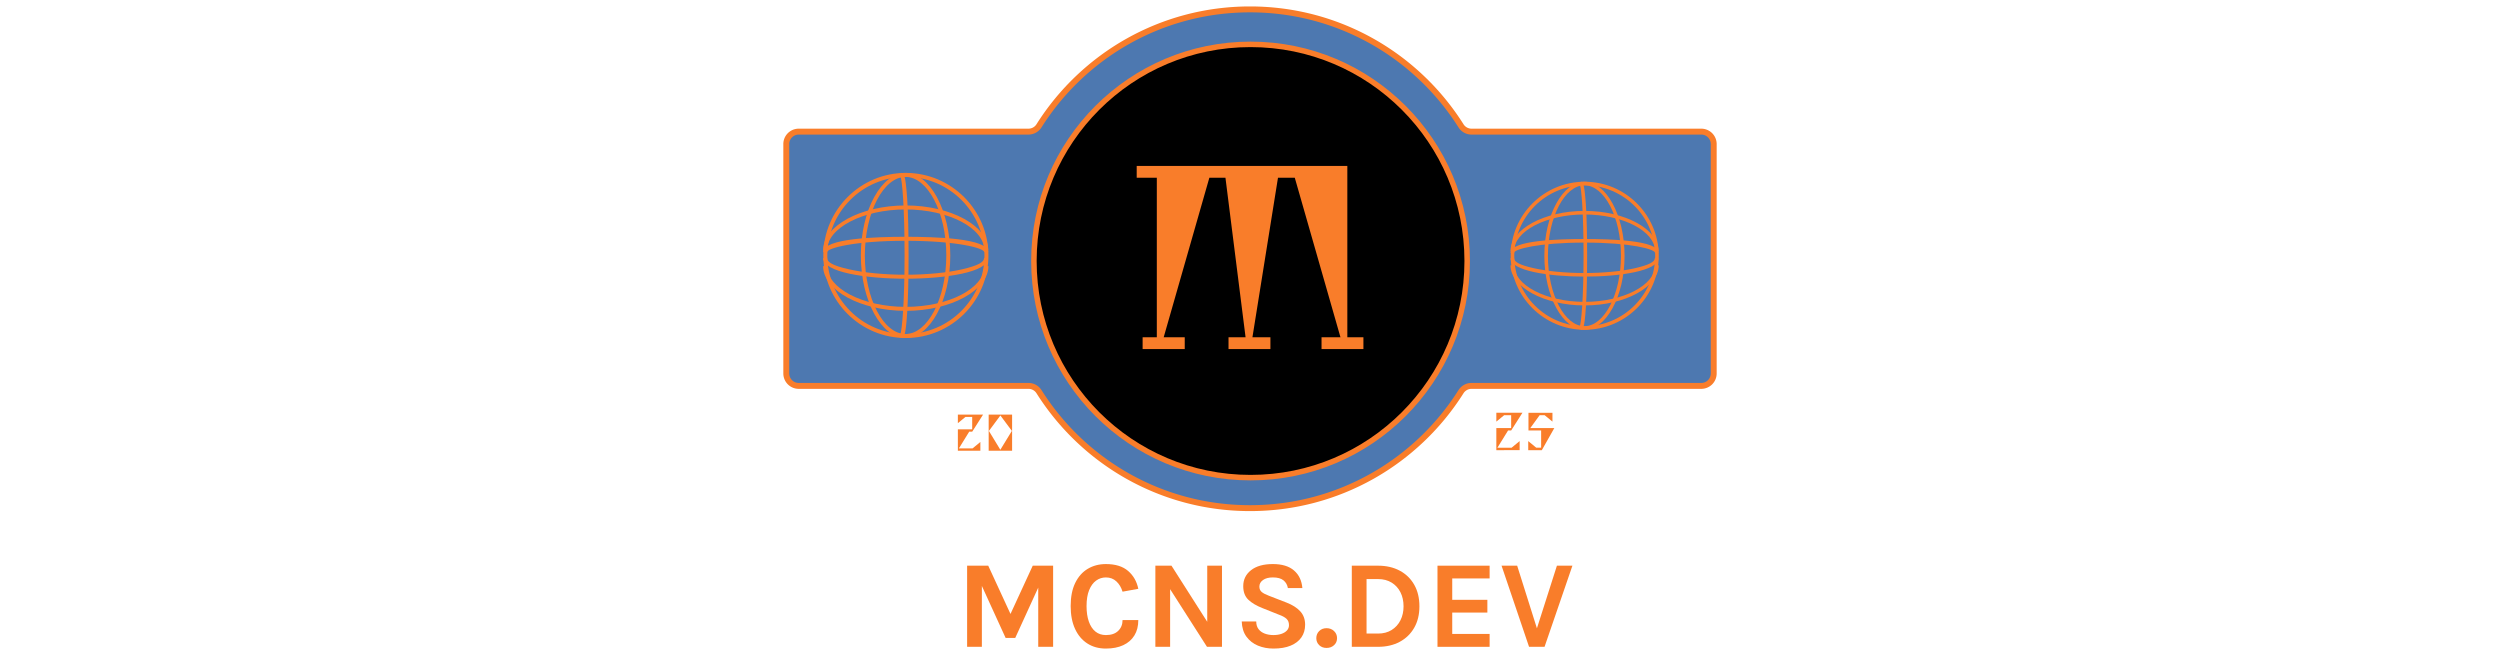 <svg xmlns="http://www.w3.org/2000/svg" version="1.1" xmlns:xlink="http://www.w3.org/1999/xlink" width="1500" height="394" viewBox="0 0 1500 394"><svg xml:space="preserve" width="1500" height="394" data-version="2" data-id="lg_6BYTNAKPOrqQamIHpA" viewBox="0 0 571 394" x="0" y="0"><rect width="100%" height="100%" fill="transparent"></rect><path fill="#f97d2a" d="M115.77 339.41h12.67l13.73 29.78h-.75l13.72-29.78h12.23v48.68h-8.93v-38.48h1.35l-15.15 33.15h-5.77l-15.08-33h.83v38.33h-8.85Z"></path><rect width="51.6" height="48.68" x="-25.8" y="-24.34" fill="none" rx="0" ry="0" transform="translate(142.07 364.25)"></rect><path fill="#f97d2a" d="M199.05 389.14q-6.41 0-11.15-3.06-4.75-3.05-7.37-8.75-2.63-5.7-2.63-13.69 0-8.25 2.72-13.86 2.72-5.6 7.5-8.47 4.78-2.87 10.93-2.87 8.52 0 13.3 4.12 4.78 4.13 6.13 10.73l-9.45 1.72q-1.16-3.82-3.71-6.18-2.55-2.37-6.27-2.37-3.26 0-5.88 1.9-2.63 1.89-4.19 5.72-1.55 3.82-1.55 9.56 0 5.4 1.37 9.3 1.37 3.9 3.95 6 2.59 2.1 6.3 2.1 4.77 0 7.37-2.53 2.61-2.53 2.61-6.47h9.45q0 5.44-2.35 9.24-2.34 3.81-6.69 5.83-4.35 2.03-10.39 2.03"></path><rect width="40.58" height="50.7" x="-20.29" y="-25.35" fill="none" rx="0" ry="0" transform="translate(198.69 364.29)"></rect><path fill="#f97d2a" d="M228.72 339.41h9.67l22.13 34.73h-.68v-34.73h8.85v48.68h-9l-23.55-36.83h1.43v36.83h-8.85Z"></path><rect width="39.97" height="48.68" x="-19.98" y="-24.34" fill="none" rx="0" ry="0" transform="translate(249.2 364.25)"></rect><path fill="#f97d2a" d="M299.59 389.14q-5.06 0-9.32-1.76-4.25-1.77-6.9-5.37-2.64-3.6-2.83-9.15h8.7q0 2.82 1.39 4.62 1.39 1.8 3.73 2.68 2.34.88 5.16.88 2.7 0 4.81-.71 2.12-.72 3.34-2.05 1.22-1.33 1.22-3.17 0-2.43-1.48-3.82-1.48-1.39-4.74-2.55l-9.6-3.83q-5.63-2.21-8.63-5.13-3-2.93-3-8.07 0-5.92 4.69-9.6 4.69-3.67 13.09-3.67 8.17 0 12.63 3.81 4.47 3.8 5.07 10.59h-8.7q-.49-2.89-2.63-4.63-2.14-1.75-6.37-1.75-3.75 0-5.93 1.56-2.17 1.56-2.17 3.92 0 2.02 1.36 3.21 1.37 1.18 4.26 2.26l10.65 4.13q5.4 2.1 8.29 5.29 2.89 3.18 2.89 7.98 0 4.39-2.22 7.6-2.21 3.2-6.45 4.97-4.23 1.76-10.31 1.76"></path><rect width="38.03" height="50.7" x="-19.02" y="-25.35" fill="none" rx="0" ry="0" transform="translate(300.06 364.29)"></rect><path fill="#f97d2a" d="M325.28 382.91q0-2.55 1.72-4.27 1.73-1.73 4.43-1.73 2.7 0 4.5 1.73 1.8 1.72 1.8 4.27 0 2.52-1.8 4.19-1.8 1.66-4.5 1.66t-4.43-1.68q-1.72-1.69-1.72-4.17"></path><rect width="12.45" height="11.85" x="-6.22" y="-5.92" fill="none" rx="0" ry="0" transform="translate(332 383.33)"></rect><path fill="#f97d2a" d="M346.58 339.41h15.75q7.42 0 13.01 2.99 5.59 2.98 8.7 8.45 3.11 5.48 3.11 12.94 0 7.39-3.11 12.84-3.11 5.46-8.7 8.46-5.59 3-13.01 3h-15.75Zm8.85 8.03v32.7h6.9q4.72 0 8.15-2.14 3.44-2.14 5.29-5.83 1.86-3.69 1.86-8.38 0-4.76-1.86-8.44-1.85-3.67-5.29-5.79-3.43-2.12-8.15-2.12Z"></path><rect width="40.57" height="48.68" x="-20.29" y="-24.34" fill="none" rx="0" ry="0" transform="translate(367.37 364.25)"></rect><path fill="#f97d2a" d="M397.99 388.09v-48.68h31.28v7.65h-22.43v12.83h21.08v7.65h-21.08v12.82h22.43v7.73Z"></path><rect width="31.28" height="48.68" x="-15.64" y="-24.34" fill="none" rx="0" ry="0" transform="translate(414.13 364.25)"></rect><path fill="#f97d2a" d="m457.2 378.41 12.45-39h9.3l-16.72 48.68h-9.3l-16.5-48.68h9.37l12.3 39Z"></path><rect width="42.52" height="48.68" x="-21.26" y="-24.34" fill="none" rx="0" ry="0" transform="translate(458.19 364.25)"></rect><path fill="#4d78b0" stroke="#f97d2a" stroke-width="3.55" d="M563.726 86.462v137.59a7.464 7.464 0 0 1-7.488 7.489H418.41a7.464 7.464 0 0 0-6.303 3.46C385.615 276.99 338.804 304.88 285.5 304.88S185.384 276.99 158.892 235a7.464 7.464 0 0 0-6.303-3.46H14.76a7.464 7.464 0 0 1-7.488-7.487V86.463a7.464 7.464 0 0 1 7.488-7.489h137.816a7.45 7.45 0 0 0 6.303-3.46C185.372 33.526 232.184 5.636 285.5 5.636s100.127 27.89 126.62 69.88a7.464 7.464 0 0 0 6.302 3.46h137.816a7.464 7.464 0 0 1 7.488 7.487"></path><circle r="118.49" stroke="#f97d2a" stroke-width="3" transform="translate(285.83 156.6)scale(1.097)"></circle><path fill="#f97d2a" d="M353.55 202.36v7.1h-25.13v-7.1h11.36l-27.41-95.71h-10.08l-15.33 95.71h10.79v7.1h-25.14v-7.1h10.23l-12.07-95.71h-9.66l-27.4 95.71h12.63v7.1h-25.27v-7.1h8.52v-95.71h-12.07v-7.1H343.9v102.81Z"></path><rect width="136.03" height="109.91" x="-68.02" y="-54.95" fill="none" rx="0" ry="0" transform="translate(286.04 155)"></rect><path fill="#f97d2a" d="M486.28 197.87c-24.492 0-44.365-19.873-44.365-44.365s19.873-44.472 44.364-44.472c24.492 0 44.472 19.98 44.472 44.472s-19.98 44.364-44.472 44.364m0-86.688c-23.31 0-42.216 18.906-42.216 42.324 0 23.31 18.906 42.216 42.216 42.216 23.31 0 42.324-19.013 42.324-42.323s-19.013-42.217-42.324-42.217"></path><path fill="#f97d2a" d="M486.172 197.87c-12.89 0-24.062-19.98-24.062-44.472s11.172-44.365 24.062-44.365v2.148c-11.816 0-21.914 19.014-21.914 42.324s10.098 42.216 21.914 42.216zm0 0v-2.149c11.816 0 21.914-19.013 21.914-42.323s-10.098-42.217-21.914-42.217v-2.148c12.89 0 24.062 19.98 24.062 44.472s-11.172 44.364-24.062 44.364"></path><path fill="#f97d2a" d="M484.024 197.87v-2.149s-.645.215-.752.215c.966-1.504 2.363-17.08 2.363-42.538 0-25.459-1.29-41.035-2.256-42.539 0 .108.645.322.645.322v-2.148c1.074 0 2.04 0 3.007 13.75.537 8.164.752 19.12.752 30.722s-.215 22.558-.752 30.722c-.859 13.642-1.933 13.642-3.007 13.642"></path><path fill="#f97d2a" d="M530.644 150.605h-2.149c0-11.817-19.013-21.914-42.323-21.914-23.203 0-42.216 10.097-42.216 21.914h-2.148c0-12.89 19.98-24.062 44.471-24.062 24.492 0 44.365 11.171 44.365 24.062"></path><path fill="#f97d2a" d="M530.644 151.679h-2.149c0-2.149-14.501-6.123-42.323-6.123-27.714 0-42.216 3.974-42.216 6.123h-2.148c0-7.52 29.11-8.272 44.471-8.272 15.361 0 44.365.752 44.365 8.272m-44.365 31.581c-24.491 0-44.471-11.171-44.471-24.062h2.148c0 11.816 19.013 21.914 42.323 21.914s42.324-10.098 42.324-21.914h2.148c-.107 12.89-19.98 24.062-44.472 24.062"></path><path fill="#f97d2a" d="M486.28 165.966c-21.592 0-44.472-3.545-44.472-11.065h2.148c0 2.149 3.115 4.082 11.816 6.016 8.164 1.826 18.906 2.9 30.4 2.9s22.343-1.074 30.4-2.9c8.7-2.041 11.816-3.867 11.816-6.016h2.148c.108 7.52-22.773 11.065-44.257 11.065M78.963 202.807c-27.312 0-49.473-22.16-49.473-49.473 0-27.312 22.161-49.593 49.473-49.593 27.312 0 49.593 22.28 49.593 49.593 0 27.312-22.28 49.473-49.593 49.473m0-96.67c-25.994 0-47.077 21.083-47.077 47.197 0 25.994 21.083 47.077 47.077 47.077 25.995 0 47.198-21.202 47.198-47.197s-21.203-47.077-47.198-47.077"></path><path fill="#f97d2a" d="M78.843 202.807c-14.374 0-26.832-22.28-26.832-49.593 0-27.312 12.458-49.473 26.832-49.473v2.396c-13.176 0-24.437 21.203-24.437 47.197s11.26 47.077 24.437 47.077zm0 0v-2.395c13.177 0 24.438-21.203 24.438-47.198s-11.26-47.077-24.438-47.077v-2.396c14.375 0 26.833 22.28 26.833 49.593 0 27.312-12.458 49.473-26.833 49.473"></path><path fill="#f97d2a" d="M76.448 202.807v-2.395s-.719.24-.839.24c1.078-1.678 2.636-19.048 2.636-47.438 0-28.39-1.438-45.76-2.516-47.437 0 .12.719.36.719.36v-2.396c1.198 0 2.276 0 3.354 15.333.599 9.104.838 21.323.838 34.26s-.24 25.156-.838 34.26c-.959 15.213-2.156 15.213-3.354 15.213"></path><path fill="#f97d2a" d="M128.437 150.1h-2.396c0-13.177-21.203-24.437-47.198-24.437-25.874 0-47.077 11.26-47.077 24.437H29.37c0-14.375 22.281-26.833 49.593-26.833 27.312 0 49.474 12.458 49.474 26.833"></path><path fill="#f97d2a" d="M128.437 151.298h-2.396c0-2.396-16.172-6.828-47.198-6.828-30.905 0-47.077 4.432-47.077 6.828H29.37c0-8.386 32.463-9.224 49.593-9.224 17.13 0 49.474.838 49.474 9.224m-49.474 35.218c-27.312 0-49.593-12.458-49.593-26.833h2.396c0 13.177 21.203 24.437 47.197 24.437s47.198-11.26 47.198-24.437h2.395c-.12 14.375-22.28 26.833-49.593 26.833"></path><path fill="#f97d2a" d="M78.963 167.23c-24.077 0-49.593-3.953-49.593-12.339h2.396c0 2.396 3.474 4.552 13.177 6.709 9.104 2.036 21.083 3.234 33.9 3.234s24.917-1.198 33.901-3.234c9.703-2.276 13.177-4.313 13.177-6.709h2.396c.12 8.386-25.396 12.339-49.354 12.339m31.877 101.81h8.2l4.68-3.86v5.26h-13.5v-12.82h8.6v-7.45h-4.06l-4.54 3.73v-5.13h15.12l-6.52 10.25h-1.8Z"></path><rect width="15.12" height="21.67" x="-7.56" y="-10.84" fill="none" rx="0" ry="0" transform="translate(118.28 260.1)"></rect><path fill="#f97d2a" d="M128.7 248.77h14.06v21.67H128.7Zm7 21.09 6.92-11.32-6.89-9.26-6.89 9.29Z"></path><rect width="14.06" height="21.67" x="-7.03" y="-10.84" fill="none" rx="0" ry="0" transform="translate(136.23 260.1)"></rect><path fill="#f97d2a" d="M433.94 268.65h8.49l4.85-4v5.45H433.3v-13.28h8.9v-7.71H438l-4.7 3.86v-5.31h15.66l-6.76 10.61h-1.85Z"></path><rect width="15.66" height="22.44" x="-7.83" y="-11.22" fill="none" rx="0" ry="0" transform="translate(441.63 259.38)"></rect><path fill="#f97d2a" d="m468.1 256.82-7.51 13.28h-8.15v-5.45l4.78 3.95h2.96v-10.33h-7.6v-10.61h14.39v5.31l-4.7-3.86h-2.99l-5.59 7.71Z"></path><rect width="15.66" height="22.44" x="-7.83" y="-11.22" fill="none" rx="0" ry="0" transform="translate(460.77 259.38)"></rect></svg></svg>
